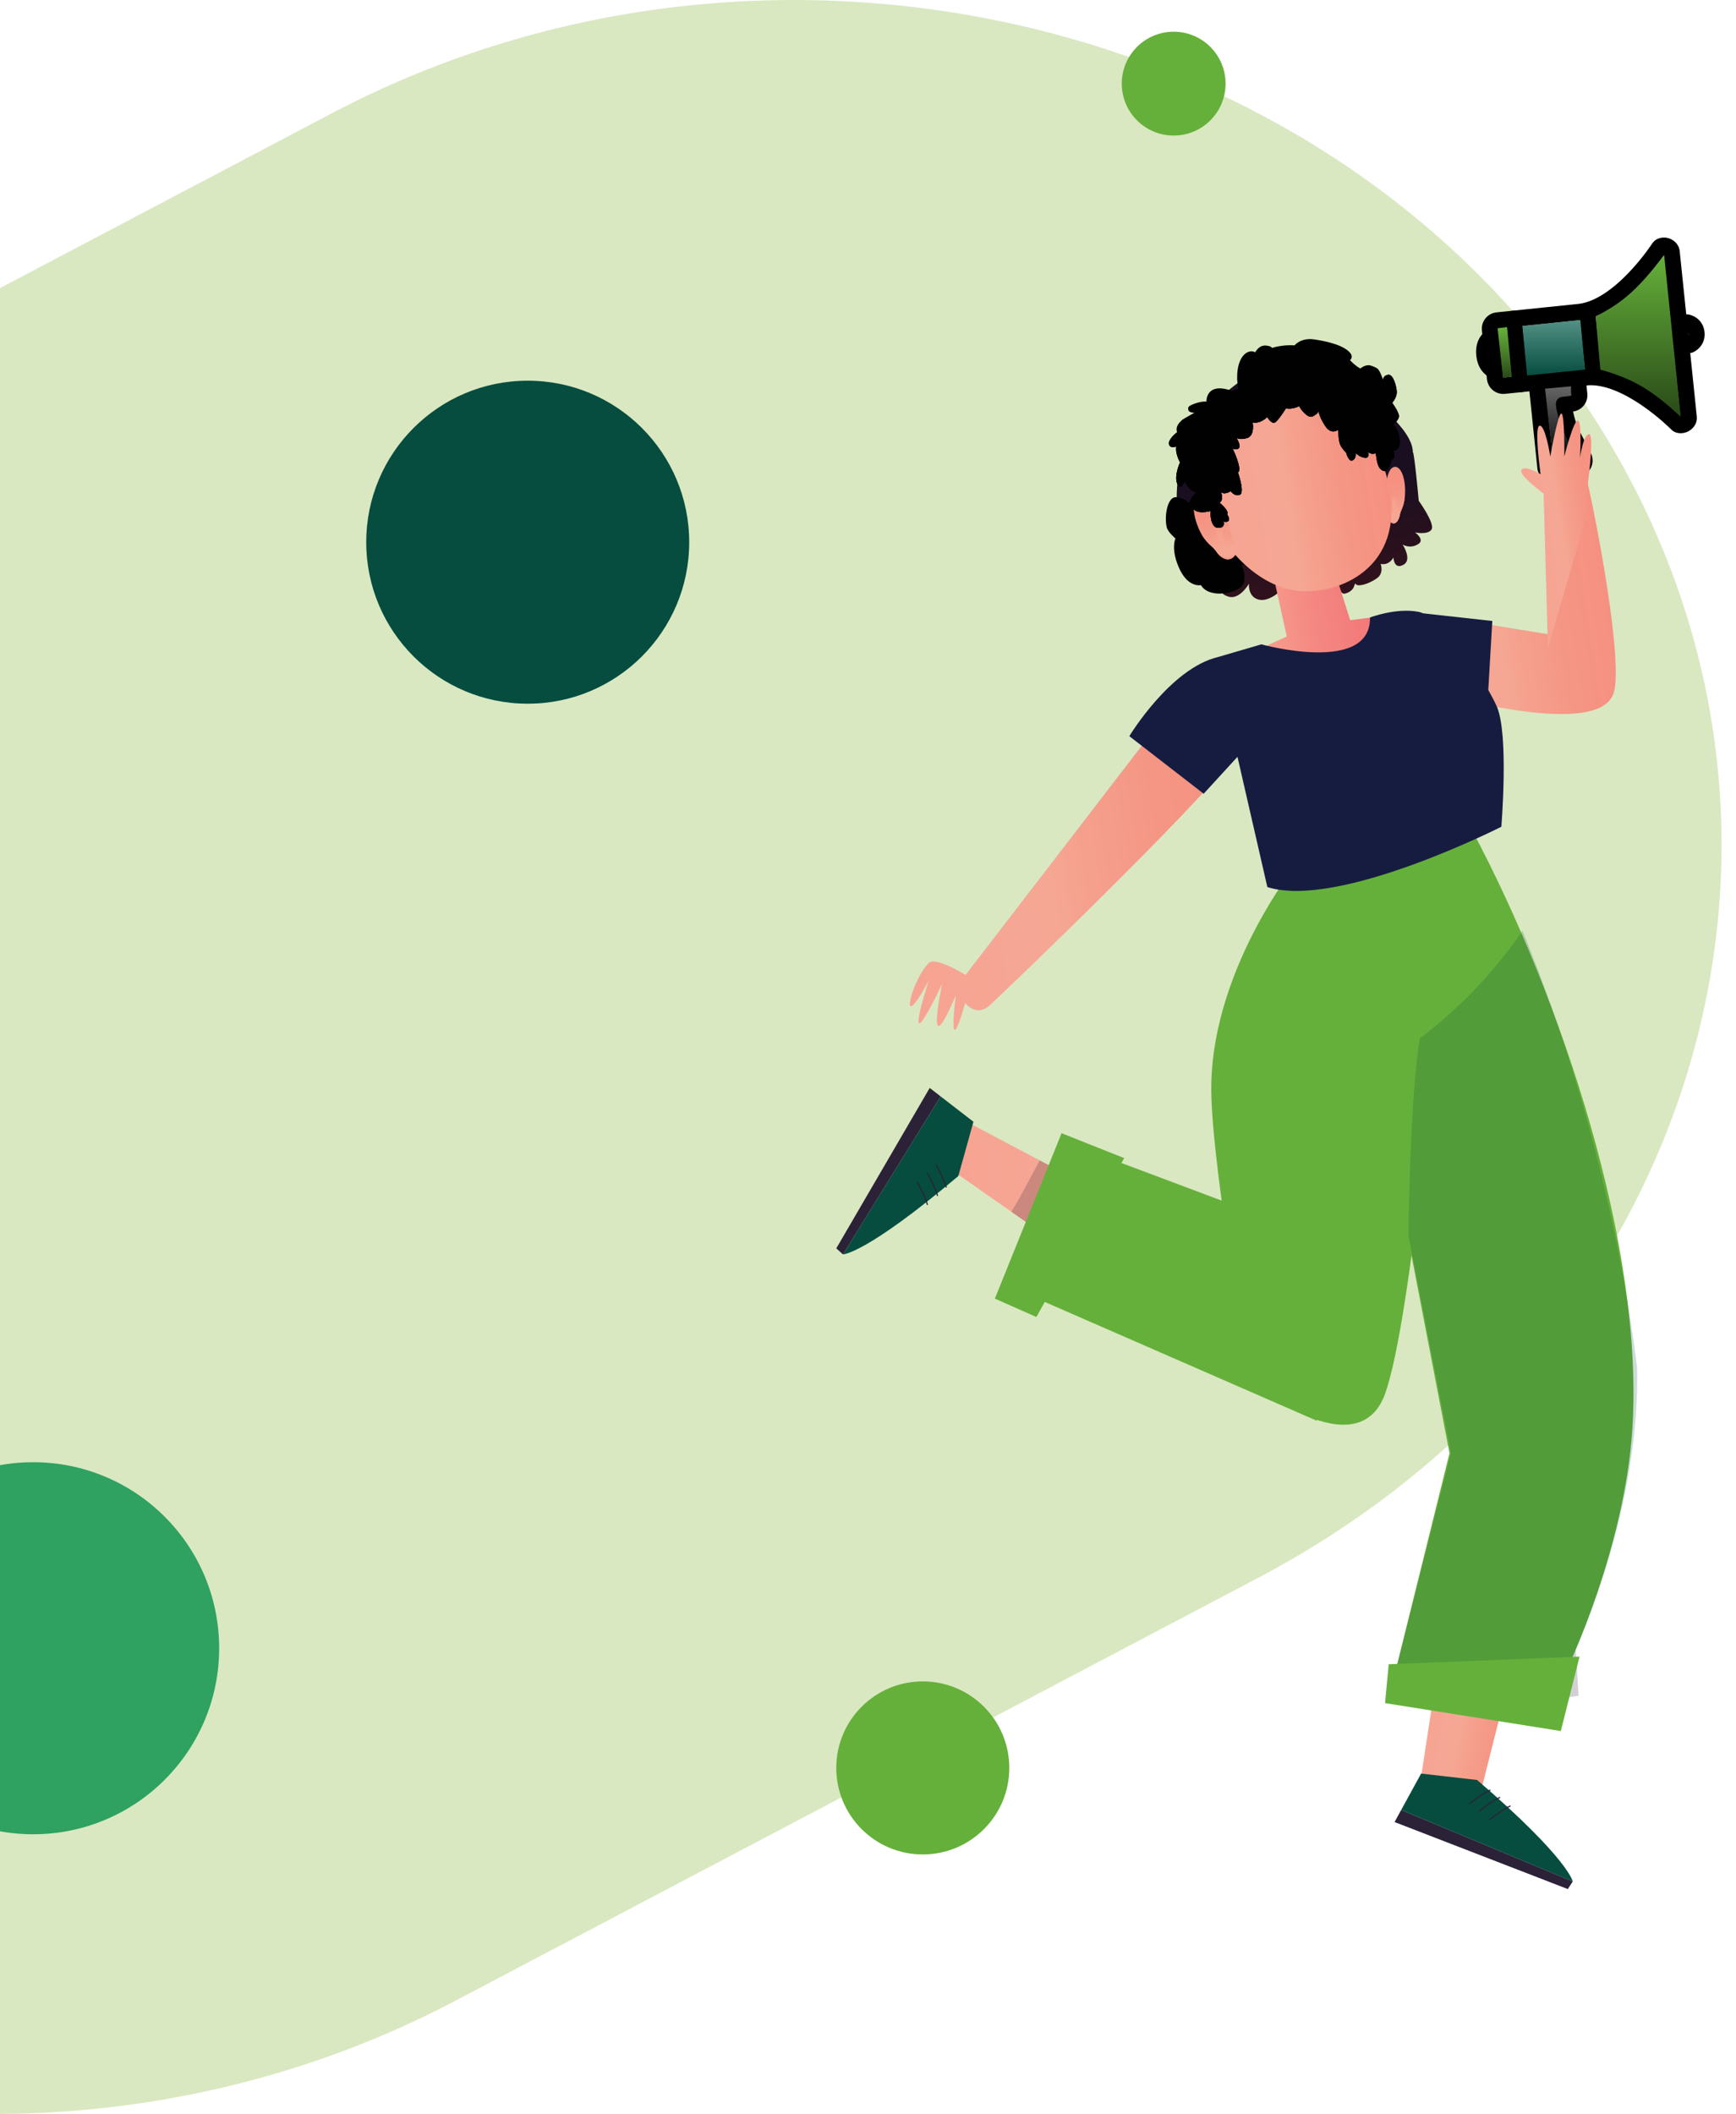 <svg width="602" height="733" viewBox="0 0 602 733" fill="none" xmlns="http://www.w3.org/2000/svg">
<path d="M158.024 693.675C4.342 774.629 -192.17 726.587 -280.899 586.371C-369.627 446.154 -316.971 266.86 -163.29 185.905L114.976 39.325C268.658 -41.629 465.17 6.413 553.899 146.629C642.627 286.846 589.971 466.14 436.29 547.095L158.024 693.675Z" fill="#D9E8C1"/>
<circle cx="11.5" cy="571.5" r="64.5" fill="#2FA161"/>
<path d="M239 188C239 218.928 213.928 244 183 244C152.072 244 127 218.928 127 188C127 157.072 152.072 132 183 132C213.928 132 239 157.072 239 188Z" fill="#064D3F"/>
<path d="M350 613C350 629.569 336.569 643 320 643C303.431 643 290 629.569 290 613C290 596.431 303.431 583 320 583C336.569 583 350 596.431 350 613Z" fill="#65B03A"/>
<path d="M425 29C425 38.941 416.941 47 407 47C397.059 47 389 38.941 389 29C389 19.059 397.059 11 407 11C416.941 11 425 19.059 425 29Z" fill="#65B03A"/>
<g clip-path="url(#clip0_474_7807)">
<path fill-rule="evenodd" clip-rule="evenodd" d="M578.53 82.567C580.307 83.068 582.219 84.599 582.479 87.115L588.4 144.396C588.674 147.048 586.904 148.867 585.319 149.636C583.879 150.335 581.281 150.745 579.461 148.839L579.455 148.833L579.442 148.82C579.414 148.792 579.37 148.748 579.31 148.689C579.191 148.572 579.009 148.395 578.771 148.169C578.295 147.715 577.591 147.062 576.701 146.28C574.915 144.712 572.397 142.642 569.456 140.624C563.404 136.471 556.239 133.011 550.147 133.64L521.878 136.559C520.379 136.713 518.879 136.267 517.709 135.316C516.54 134.366 515.795 132.991 515.64 131.492L513.888 114.541C513.733 113.042 514.18 111.544 515.131 110.374C516.082 109.205 517.458 108.462 518.958 108.307L547.226 105.388C553.323 104.759 559.632 99.923 564.707 94.642C567.174 92.076 569.217 89.545 570.645 87.653C571.357 86.709 571.912 85.929 572.286 85.389C572.472 85.12 572.614 84.911 572.707 84.772C572.753 84.703 572.787 84.651 572.809 84.618C572.818 84.604 572.825 84.593 572.83 84.586C574.248 82.353 576.791 82.077 578.53 82.567ZM581.502 146.862L583.525 144.869C583.525 144.869 583.526 144.87 583.525 144.869C583.523 144.871 583.515 144.878 583.49 144.902C583.39 145.002 583.002 145.384 581.502 146.862ZM582.646 144.013L576.926 88.671C576.515 89.261 575.927 90.086 575.183 91.072C573.66 93.091 571.471 95.806 568.807 98.577C563.621 103.973 556.078 110.185 547.81 111.039L519.542 113.957L521.294 130.908L549.563 127.99C557.834 127.136 566.492 131.699 572.673 135.941C575.849 138.12 578.549 140.34 580.453 142.013C581.38 142.827 582.124 143.516 582.646 144.013ZM577.608 87.661C577.608 87.661 577.609 87.66 577.608 87.661L575.223 86.119C576.913 87.212 577.406 87.531 577.549 87.624C577.596 87.654 577.606 87.659 577.608 87.661Z" fill="black"/>
<path fill-rule="evenodd" clip-rule="evenodd" d="M518.391 119.555C519.71 118.822 520.231 117.173 519.551 115.809C518.852 114.404 517.146 113.833 515.741 114.531L517.007 117.074C515.741 114.531 515.739 114.532 515.737 114.533L515.734 114.535L515.726 114.539L515.711 114.547C515.7 114.552 515.688 114.558 515.676 114.565C515.651 114.578 515.624 114.593 515.593 114.609C515.533 114.643 515.463 114.684 515.383 114.734C515.224 114.833 515.028 114.968 514.811 115.142C514.376 115.491 513.848 116.006 513.357 116.727C512.342 118.22 511.635 120.381 511.937 123.308C512.24 126.236 513.374 128.206 514.674 129.46C515.301 130.066 515.923 130.462 516.421 130.715C516.669 130.841 516.888 130.933 517.064 130.997C517.152 131.03 517.23 131.056 517.296 131.076C517.328 131.087 517.358 131.096 517.385 131.103C517.399 131.107 517.411 131.111 517.423 131.114L517.44 131.118L517.448 131.121L517.452 131.122C517.454 131.122 517.456 131.123 518.175 128.375L517.456 131.123C518.975 131.52 520.527 130.611 520.925 129.094C521.311 127.619 520.463 126.112 519.022 125.664C519.016 125.661 519.007 125.657 518.997 125.652C518.929 125.617 518.788 125.534 518.622 125.374C518.334 125.097 517.763 124.388 517.591 122.725C517.419 121.061 517.833 120.251 518.058 119.92C518.188 119.73 518.309 119.62 518.369 119.572C518.378 119.565 518.385 119.559 518.391 119.555ZM518.902 125.629C518.902 125.629 518.902 125.629 518.902 125.629V125.629Z" fill="black"/>
<path fill-rule="evenodd" clip-rule="evenodd" d="M582.229 111.379C582.481 109.831 583.942 108.78 585.491 109.032L585.034 111.835C585.491 109.032 585.489 109.032 585.491 109.032L585.497 109.033L585.503 109.034L585.516 109.036C585.525 109.037 585.535 109.039 585.545 109.041C585.567 109.045 585.591 109.05 585.618 109.055C585.673 109.066 585.74 109.08 585.817 109.098C585.97 109.135 586.168 109.188 586.398 109.265C586.85 109.417 587.461 109.672 588.098 110.094C589.437 110.982 590.825 112.581 591.089 115.136C591.354 117.691 590.322 119.54 589.193 120.682C588.655 121.226 588.109 121.601 587.698 121.842C587.489 121.964 587.306 122.057 587.163 122.124C587.091 122.157 587.029 122.185 586.978 122.206C586.952 122.217 586.929 122.227 586.909 122.235C586.899 122.239 586.89 122.243 586.881 122.246L586.869 122.251L586.863 122.253C586.862 122.254 586.858 122.255 585.837 119.604L586.858 122.255C585.393 122.818 583.748 122.088 583.185 120.624C582.63 119.181 583.331 117.565 584.753 116.979C584.765 116.973 584.791 116.96 584.826 116.94C584.919 116.885 585.04 116.8 585.149 116.69C585.314 116.524 585.494 116.285 585.436 115.72C585.377 115.154 585.152 114.958 584.957 114.829C584.828 114.743 584.692 114.685 584.589 114.65C584.551 114.638 584.523 114.63 584.51 114.627C582.998 114.344 581.981 112.904 582.229 111.379Z" fill="black"/>
<path fill-rule="evenodd" clip-rule="evenodd" d="M550.053 105.096C551.615 104.935 553.011 106.069 553.172 107.63L555.508 130.231C555.67 131.792 554.535 133.187 552.974 133.348C551.412 133.509 550.016 132.375 549.855 130.815L547.518 108.213C547.357 106.653 548.492 105.258 550.053 105.096Z" fill="black"/>
<path fill-rule="evenodd" clip-rule="evenodd" d="M524.612 107.723C526.173 107.562 527.569 108.696 527.73 110.256L530.067 132.858C530.228 134.418 529.093 135.814 527.532 135.975C525.971 136.136 524.574 135.002 524.413 133.442L522.077 110.84C521.915 109.28 523.05 107.884 524.612 107.723Z" fill="black"/>
<path fill-rule="evenodd" clip-rule="evenodd" d="M532.602 129.741C534.163 129.58 535.559 130.714 535.72 132.274L538.641 160.526L546.591 159.705C546.196 158.784 545.63 157.733 544.984 156.535C542.96 152.779 540.16 147.583 539.423 140.458C539.262 138.898 540.397 137.502 541.958 137.341L544.785 137.049L544.493 134.224L541.666 134.516C540.105 134.677 538.709 133.543 538.547 131.982C538.386 130.422 539.521 129.027 541.082 128.865L543.909 128.573C545.408 128.419 546.908 128.865 548.078 129.816C549.248 130.766 549.992 132.141 550.147 133.64L550.439 136.465C550.594 137.964 550.147 139.463 549.196 140.632C548.272 141.767 546.947 142.502 545.497 142.685C546.357 147.018 548.002 150.072 549.605 153.048C550.384 154.495 551.154 155.923 551.818 157.472L551.821 157.477C552.17 158.296 552.322 159.185 552.264 160.073C552.207 160.961 551.941 161.823 551.489 162.589C551.037 163.356 550.411 164.006 549.661 164.486C548.912 164.967 548.061 165.264 547.175 165.356C547.175 165.356 547.176 165.356 547.175 165.356L537.811 166.322C536.687 166.439 535.562 166.103 534.685 165.391C533.807 164.678 533.249 163.646 533.133 162.522L530.067 132.858C529.905 131.298 531.04 129.902 532.602 129.741Z" fill="black"/>
<path d="M553.326 109.725L554.965 128.148C566.934 131.57 573.195 135.535 582.821 144.524L577.086 88.436C568.428 99.707 563.284 104.646 553.326 109.725Z" fill="url(#paint0_linear_474_7807)"/>
<path d="M521.225 131.013L519.326 113.819L522.603 113.409L524.242 130.604L521.225 131.013Z" fill="url(#paint1_linear_474_7807)"/>
<path d="M529.568 130.195L527.93 113L548.002 110.953L549.641 128.148L529.568 130.195Z" fill="url(#paint2_linear_474_7807)"/>
<path d="M538.653 160.565L535.785 134.772L544.797 133.954L544.797 137.229L541.52 137.638C540.106 137.954 539.472 138.866 539.472 140.095C539.472 141.323 540.701 145.826 541.111 147.054C541.52 148.283 546.846 159.746 546.846 159.746L538.653 160.565Z" fill="url(#paint3_linear_474_7807)"/>
</g>
<path d="M491.979 173.634C491.979 173.634 490.472 156.918 489.941 156.802C489.874 148.274 473.878 136.995 470.326 134.539C451.071 121.236 438.944 122.053 419.139 141.616C403.51 157.052 408.783 184.352 409.338 186.235C405.231 188.436 409.063 194.197 413.458 193.332C413.458 193.332 412.176 197.002 416.192 198.532C420.207 200.062 421.495 198.721 421.495 198.721C421.495 198.721 418.749 202.744 424.498 204C424.498 204 421.959 205.475 425.883 206.835C429.808 208.194 433.109 202.391 433.109 202.391C433.109 202.391 432.633 206.859 436.399 207.883C440.164 208.908 444.516 204.457 444.516 204.457C444.516 204.457 448.44 209.408 451.986 208.859C455.532 208.304 457.753 204.366 457.753 204.366C457.753 204.366 457.332 207.188 460.848 206.695C464.033 206.25 463.734 201.44 463.649 200.537C463.753 201.452 464.4 206.353 466.426 205.823C470.393 204.787 469.453 201.568 470.167 202.543C470.881 203.512 474.421 202.616 477.387 200.574C480.09 198.715 478.748 195.514 478.748 195.514C478.748 195.514 481.415 196.355 483.203 193.319C483.203 193.319 483.386 197.788 486.792 195.752C489.776 193.966 486.389 188.79 486.389 188.79C486.389 188.79 488.873 190.497 491.839 188.631C494.219 187.138 490.704 184.602 490.704 184.602C490.704 184.602 495.11 185.589 496.416 183.59C497.722 181.59 491.979 173.628 491.979 173.628V173.634Z" fill="url(#paint4_linear_474_7807)"/>
<path d="M487.251 170.312C487.251 170.952 487.226 171.531 487.184 172.049V172.074C486.884 175.792 485.713 176.841 485.444 178.536C485.212 180.005 483.87 183.09 481.648 180.444L481.642 180.438C481.642 180.438 480.623 168.44 480.958 166.178C480.958 166.178 481.422 162.789 483.101 162.027C485.255 161.045 487.269 164.654 487.257 170.306L487.251 170.312Z" fill="url(#paint5_linear_474_7807)"/>
<path style="mix-blend-mode:multiply" opacity="0.6" d="M481.092 172.988C481.092 172.988 483.576 165.819 485.193 165.118C486.81 164.423 486.847 170.171 486.798 172.092C486.755 174.018 486.42 175.201 486.42 175.201C486.42 175.201 486.499 172.927 486.304 171.122C486.023 168.538 485.047 166.428 484.369 166.751C483.692 167.074 483.252 170.452 483.246 170.824C483.246 171.202 483.875 171.775 484.156 173.774C484.436 175.774 484.04 178.054 483.637 178.09C483.234 178.127 483.155 176.487 482.862 174.622C482.569 172.756 481.501 173.299 481.196 174.585L481.092 172.982V172.988Z" fill="url(#paint6_linear_474_7807)"/>
<path style="mix-blend-mode:multiply" opacity="0.6" d="M481.196 174.585C481.196 174.585 481.824 172.671 482.489 173.391C483.161 174.11 483.118 176.408 483.576 176.609C484.033 176.811 484.308 174.921 483.942 173.287C483.576 171.653 482.837 170.251 482.16 170.641L481.092 172.988L481.196 174.591V174.585Z" fill="url(#paint7_linear_474_7807)"/>
<path style="mix-blend-mode:multiply" d="M487.177 172.073C486.878 175.792 485.712 176.841 485.438 178.536C485.206 180.005 483.863 183.09 481.642 180.444C481.764 180.541 482.954 181.45 483.912 180.803C484.925 180.115 485.065 178.743 485.364 177.646C485.663 176.554 486.738 175.664 487.177 172.067V172.073Z" fill="url(#paint8_linear_474_7807)"/>
<path d="M425.946 205.481C422.424 206.256 418.177 205.823 416.443 202.878C416.413 202.884 411.793 203.963 408.668 196.483C405.958 189.991 407.624 186.717 407.624 186.717C407.624 186.717 404.994 184.534 404.591 182.834C403.682 178.999 404.835 172.513 407.569 172.403C410.31 172.293 412.293 174.335 412.293 174.335C412.293 174.335 414.106 169.915 416.303 170.312C418.5 170.708 424.042 178.231 424.042 178.231C424.042 178.231 427.166 175.573 428.454 177.188C429.742 178.804 431.371 182.895 431.371 182.895C431.371 182.895 434.996 184.791 434.429 189.143C434.429 189.143 435.894 192.106 433.037 194.557C432.421 195.087 431.597 195.593 430.523 196.038C430.523 196.038 432.214 198.934 431.28 202.196C430.877 203.604 428.625 204.89 425.952 205.481H425.946Z" fill="#010101"/>
<path d="M431.31 439.8L329.944 386.146L331.122 406.447L417.456 466.88C422.106 457.863 426.738 448.847 431.31 439.8Z" fill="url(#paint9_linear_474_7807)"/>
<path opacity="0.2" d="M431.31 439.8L360.557 402.35C357.347 408.221 354.253 414.372 350.713 420.164L417.456 466.886C422.106 457.869 426.738 448.853 431.31 439.806V439.8Z" fill="#201829"/>
<path d="M332.319 407.782L337.567 388.95L326.185 380.159L292.319 434.941C292.319 434.941 300.113 434.953 332.319 407.776V407.782Z" fill="#064D3F"/>
<path d="M292.319 434.941L326.185 380.159L322.395 377.227L290 432.85L292.319 434.941Z" fill="#2B2238"/>
<path d="M328.315 411.561C327.582 408.775 326.038 406.319 324.806 403.74C324.696 403.508 324.348 403.709 324.458 403.941C325.678 406.489 327.204 408.916 327.93 411.665C327.997 411.915 328.388 411.811 328.321 411.555L328.315 411.561Z" fill="#2B2238"/>
<path d="M325.282 414.482C324.549 411.696 323.005 409.239 321.772 406.66C321.663 406.429 321.315 406.63 321.424 406.861C322.645 409.41 324.171 411.836 324.897 414.585C324.964 414.835 325.355 414.732 325.288 414.476L325.282 414.482Z" fill="#2B2238"/>
<path d="M321.773 417.585C321.04 414.799 319.496 412.342 318.264 409.763C318.154 409.532 317.806 409.733 317.916 409.964C319.136 412.513 320.662 414.939 321.388 417.689C321.455 417.938 321.846 417.835 321.779 417.579L321.773 417.585Z" fill="#2B2238"/>
<path d="M489.771 212.23L536.789 219.899L535.428 168.818C540.725 167.117 545.406 169.641 550.545 167.477C553.261 178.847 563.062 229.361 559.571 240.316C554.091 257.508 492.841 238.835 492.841 238.835L489.765 212.236L489.771 212.23Z" fill="url(#paint10_linear_474_7807)"/>
<path d="M550.721 166.934C550.721 166.934 552.961 150.249 550.965 150.566C548.969 150.877 547.895 158.704 547.895 158.704C547.895 158.704 548.689 145.823 547.151 145.804C545.613 145.792 542.464 158.278 542.464 158.278C542.464 158.278 542.653 143.189 541.408 143.384C540.163 143.579 537.606 158.271 537.606 158.271C537.606 158.271 535.891 147.31 533.895 147.621C531.899 147.932 534.225 164.41 534.225 164.41C534.225 164.41 528.86 161.167 527.603 162.892C526.339 164.624 535.28 171.135 535.28 171.135L536.782 224.746L549.757 180.352L550.721 166.928V166.934Z" fill="url(#paint11_linear_474_7807)"/>
<path d="M528.171 385.28L492.377 618.824L514.024 619.123L556.984 449.426L528.171 385.28Z" fill="url(#paint12_linear_474_7807)"/>
<path opacity="0.2" d="M527.323 591.396L490.326 393.144L534.537 375.178L547.402 588.007C540.664 588.836 533.914 590.25 527.317 591.39L527.323 591.396Z" fill="#201829"/>
<path d="M508.994 264.049L513.7 323.957L438.742 325.719L454.299 285.124L508.994 264.049Z" fill="#F78E1E"/>
<path d="M460.837 191.734L468.209 215.04L486.811 212.651L469.045 243.059L431.762 227.312L446.208 220.692L439.152 188.601L460.837 191.734Z" fill="url(#paint13_linear_474_7807)"/>
<path d="M443.546 135.392C443.546 135.392 470.735 132.136 480.219 162.99C489.709 193.837 467.836 205.256 452.468 205.03C437.101 204.805 424.657 190.167 421.178 181.084C417.693 172 419.073 139.55 443.546 135.398V135.392Z" fill="url(#paint14_linear_474_7807)"/>
<path d="M510.52 287.952C510.52 287.952 489.611 300.608 449.313 299.998C449.313 299.998 418.987 337.82 420.061 379.702C420.812 409.098 433.817 479.364 433.817 479.364C433.817 479.364 471.101 509.742 480.426 482.961C489.752 456.18 498.686 350.043 498.686 350.043L477.924 375.227L502.653 503.896L483.789 579.972L543.806 577.832C543.806 577.832 563.226 537.109 566.015 496.111C570.342 432.484 541.438 346.129 510.52 287.952Z" fill="#65B03A"/>
<path d="M455.801 480.298C461.355 465.892 467.604 450.017 470.723 434.026C420.812 415.183 371.695 396.814 371.695 396.814L353.605 447.633L456.576 492.594C459.023 487.29 453.695 485.754 455.801 480.298Z" fill="#65B03A"/>
<path d="M359.403 456.65L389.833 401.557L368.125 392.919L344.994 450.273L359.403 456.65Z" fill="#65B03A"/>
<path d="M408.021 242.858L334.821 338.052C334.821 338.052 324.476 331.565 322.102 333.894C315.944 339.924 311.062 360.48 322.035 340.07C322.035 340.07 311.581 372.496 326.686 341.246C326.686 341.246 320.387 371.009 331.446 345.136C331.446 345.136 328.212 370.265 334.73 347.751C334.73 347.751 338.446 352.86 343.194 348.593C347.949 344.325 427.514 268.005 430.431 258.355C433.348 248.704 408.015 242.858 408.015 242.858H408.021Z" fill="url(#paint15_linear_474_7807)"/>
<path opacity="0.2" d="M492.364 360.072C508.158 348.099 519.693 334.778 527.963 322.762C547.743 370.838 561.475 424.784 567.687 474.073C569.012 526.599 543.806 577.832 543.806 577.832L483.789 579.972L503.16 503.799L488.824 430.49L488.44 428.021C489.166 375.697 492.364 360.084 492.364 360.084V360.072Z" fill="#064D3F"/>
<path d="M547.743 574.4L481.568 577.046L480.299 590.525L541.25 600.212L547.743 574.4Z" fill="#65B03A"/>
<path opacity="0.2" d="M451.219 293.165L454.301 285.118L508.996 264.049L510.9 288.263C494.703 292.165 471.426 296.109 451.219 293.165Z" fill="#201829"/>
<path d="M512.248 617.184L492.804 614.965L485.896 627.573L545.376 652.391C545.376 652.391 544.167 644.703 512.242 617.191L512.248 617.184Z" fill="#064D3F"/>
<path d="M545.381 652.385L485.9 627.566L483.6 631.767L543.672 655L545.381 652.385Z" fill="#2B2238"/>
<path d="M516.593 620.549C513.969 621.702 511.796 623.604 509.452 625.213C509.239 625.359 509.44 625.707 509.654 625.561C511.997 623.951 514.17 622.049 516.794 620.897C517.032 620.793 516.825 620.446 516.593 620.549Z" fill="#2B2238"/>
<path d="M519.962 623.085C517.338 624.238 515.165 626.14 512.822 627.749C512.608 627.896 512.809 628.243 513.023 628.097C515.366 626.487 517.539 624.585 520.163 623.433C520.402 623.329 520.194 622.982 519.962 623.085Z" fill="#2B2238"/>
<path d="M523.581 626.054C520.957 627.206 518.784 629.109 516.441 630.718C516.227 630.864 516.428 631.212 516.642 631.065C518.986 629.456 521.158 627.554 523.783 626.402C524.021 626.298 523.813 625.951 523.581 626.054Z" fill="#2B2238"/>
<path d="M492.914 212.602L517.491 215.314L515.434 250.637L492.914 212.602Z" fill="#161C40"/>
<path d="M475.092 214.102C475.092 214.102 484.155 210.627 491.943 212.151C499.73 213.675 514.786 235.317 519.04 244.937C523.294 254.557 520.629 286.661 520.629 286.661C520.629 286.661 464.048 315.386 439.483 307.571L429.124 262.415L417.4 275.217L391.621 255.252C391.621 255.252 405.792 231.781 422.325 227.83L437.418 223.417C437.418 223.417 475.44 233.927 475.08 214.102H475.092Z" fill="#161C40"/>
<path d="M415.204 182.084C415.497 182.858 415.796 183.553 416.095 184.163L416.114 184.193C418.262 188.57 420.599 189.314 421.796 191.259C422.833 192.935 426.361 196.075 428.71 191.868C428.716 191.862 428.723 191.856 428.723 191.856C428.723 191.856 424.939 176.829 423.382 174.238C423.382 174.238 421.112 170.336 418.097 170.159C414.222 169.934 412.635 175.225 415.204 182.084Z" fill="url(#paint16_linear_474_7807)"/>
<path style="mix-blend-mode:multiply" opacity="0.6" d="M426.226 182.559C426.226 182.559 419.031 174.969 416.138 174.853C413.245 174.738 415.778 181.73 416.718 184.047C417.658 186.363 418.726 187.65 418.726 187.65C418.726 187.65 417.572 184.925 417.078 182.651C416.364 179.383 416.968 176.384 418.189 176.469C419.409 176.554 421.643 180.456 421.814 180.913C421.991 181.37 421.24 182.352 421.692 184.906C422.143 187.461 423.803 190.052 424.469 189.911C425.128 189.771 424.517 187.747 424.145 185.351C423.773 182.955 425.714 183.132 426.788 184.553L426.226 182.559Z" fill="url(#paint17_linear_474_7807)"/>
<path style="mix-blend-mode:multiply" opacity="0.6" d="M426.788 184.553C426.788 184.553 424.926 182.511 424.182 183.687C423.437 184.864 424.542 187.631 423.901 188.083C423.26 188.534 421.973 186.357 421.82 184.211C421.667 182.059 422.211 180.029 423.468 180.194L426.232 182.559L426.794 184.553H426.788Z" fill="url(#paint18_linear_474_7807)"/>
<path style="mix-blend-mode:multiply" d="M416.113 184.193C418.262 188.57 420.599 189.314 421.795 191.259C422.833 192.935 426.36 196.075 428.71 191.868C428.557 192.039 427.074 193.685 425.256 193.325C423.333 192.947 422.491 191.344 421.514 190.149C420.544 188.954 418.432 188.363 416.113 184.193Z" fill="url(#paint19_linear_474_7807)"/>
<path d="M408.278 167.782C409.553 170.495 410.859 166.739 410.859 166.739C412.403 170.964 415.626 170.787 415.626 170.787C415.626 170.787 412.867 172.769 413.587 175.737C414.301 178.706 419.745 177.213 419.745 177.213C419.745 177.213 419.556 182.87 422.315 183.01C425.079 183.151 424.292 180.858 424.292 180.858C427.734 181.444 425.525 178.328 425.525 178.328C426.404 177.036 422.846 174.274 422.846 174.274C424.457 173.689 423.419 170.476 423.419 170.476C424.298 171.86 426.812 170.306 426.812 170.306C426.812 170.306 428.058 172.244 429.913 171.568C431.774 170.885 429.296 163.837 429.296 163.837C430.975 162.801 427.441 155.528 427.441 155.528C427.441 155.528 428.997 156.187 429.687 155.315C430.364 154.461 428.79 151.797 428.729 151.694C428.778 151.754 429.602 152.687 432.397 151.907C435.229 151.114 434.399 146.524 434.356 146.475C437.108 147.036 439.434 144.61 439.434 144.61C439.434 144.61 440.813 146.914 441.936 146.573C443.059 146.231 445.933 141.586 445.933 141.586C448.381 142.043 450.584 140.775 450.584 140.775C450.352 140.976 453.336 145.298 455.192 144.384C456.974 143.506 457.212 142.64 457.23 142.58C457.242 142.665 457.486 144.536 459.555 147.713C461.673 150.968 464.072 149.005 464.072 149.005C464.072 149.005 464.084 152.937 464.84 154.388C465.597 155.839 466.793 156.942 466.793 156.942C466.793 156.942 467.739 160.375 469.045 159.631C470.352 158.893 470.083 157.631 470.101 157.241C470.12 156.851 470.962 158.29 473.086 158.71C475.21 159.131 474.355 156.601 474.355 156.601C475.417 157.869 477.101 157.144 477.101 157.144C477.101 157.144 477.394 161.326 478.646 162.557C481.496 165.368 482.466 159.57 482.466 159.57C484.456 158.662 483.089 156.089 483.089 156.089C483.089 156.089 483.711 156.65 484.828 155.388C485.939 154.12 485.334 149.572 483.79 147.914C482.356 146.378 482.216 147.95 482.204 148.188C482.204 148.206 482.204 148.219 482.204 148.219C482.204 148.219 485.426 145.664 485.115 144.03C484.804 142.403 482.802 139.684 482.802 139.684C482.802 139.684 484.443 137.776 484.376 135.892C484.309 134.014 483.162 129.716 481.41 129.93C479.714 130.143 479.598 131.521 479.604 131.661C479.604 131.661 478.646 128.753 477.773 127.906C477.205 127.357 475.258 126.595 474.544 126.625C472.817 126.705 471.755 127.778 471.755 127.778C469.991 126.894 468.167 124.906 468.167 124.906C468.167 124.906 469.375 123.87 468.301 122.486C465.963 119.462 459.14 118.188 455.741 117.688C451.121 117.005 448.918 119.706 448.96 119.737C444.389 119.462 441.069 120.657 441.069 120.657C441.069 120.657 441.057 120.054 439.208 119.834C437.438 119.627 436.345 120.474 435.253 122.126L435.235 122.157C435.235 122.157 433.837 121.163 431.945 122.535C429.693 124.163 428.283 128.796 429.418 134.74C428.686 134.959 428.289 135.124 427.411 135.605C418.018 132.155 418.36 139.251 418.36 139.251C418.36 139.251 416.858 139.019 414.301 139.946C411.817 140.842 411.891 141.324 412.104 142.214C412.324 143.128 414.198 143.11 414.198 143.11C408.894 146.036 409.742 145.811 409.742 145.811C407.844 147.426 407.924 148.889 408.082 149.523C408.137 149.737 408.198 149.859 408.198 149.859C408.198 149.859 405.019 152.236 405.366 153.986C405.714 155.735 407.887 154.815 407.887 154.815C407.643 156.296 408.137 157.948 408.589 159.058C408.906 159.832 409.199 160.344 409.199 160.344C409.199 160.344 407.002 165.075 408.278 167.788V167.782Z" fill="#010101"/>
<g style="mix-blend-mode:multiply">
<path d="M408.277 167.782C409.552 170.494 410.858 166.739 410.858 166.739C412.402 170.964 415.625 170.787 415.625 170.787C415.625 170.787 412.866 172.768 413.586 175.737C414.301 178.706 419.744 177.213 419.744 177.213C419.744 177.213 419.555 182.87 422.314 183.01C425.079 183.15 424.291 180.858 424.291 180.858C427.733 181.443 425.524 178.328 425.524 178.328C426.403 177.036 422.845 174.274 422.845 174.274C424.456 173.689 423.418 170.476 423.418 170.476C424.297 171.86 426.812 170.305 426.812 170.305C426.812 170.305 428.057 172.244 429.912 171.567C431.774 170.885 429.296 163.837 429.296 163.837C430.974 162.801 427.44 155.528 427.44 155.528C427.44 155.528 428.997 156.186 429.686 155.315C430.376 154.443 428.728 151.687 428.728 151.687C428.728 151.687 429.515 152.711 432.396 151.907C435.228 151.114 434.398 146.524 434.355 146.475C437.108 147.036 439.433 144.609 439.433 144.609C439.433 144.609 440.812 146.914 441.935 146.573C443.058 146.231 445.933 141.586 445.933 141.586C448.38 142.043 450.583 140.775 450.583 140.775C450.351 140.976 453.336 145.298 455.191 144.384C456.973 143.506 457.211 142.64 457.229 142.579C457.241 142.665 457.486 144.536 459.555 147.713C461.672 150.968 464.071 149.005 464.071 149.005C464.071 149.005 464.083 152.937 464.84 154.388C465.597 155.839 466.793 156.942 466.793 156.942C466.793 156.942 467.739 160.375 469.045 159.631C470.351 158.893 470.082 157.631 470.101 157.241C470.119 156.851 470.961 158.29 473.085 158.71C475.209 159.131 474.354 156.601 474.354 156.601C475.416 157.869 477.101 157.144 477.101 157.144C477.101 157.144 477.394 161.326 478.645 162.557C481.495 165.367 482.465 159.57 482.465 159.57C484.455 158.662 483.088 156.089 483.088 156.089C483.088 156.089 483.71 156.65 484.827 155.388C485.938 154.12 485.334 149.572 483.79 147.914C482.246 146.255 482.203 148.219 482.203 148.219C482.203 148.219 485.425 145.664 485.114 144.03C484.803 142.403 482.801 139.684 482.801 139.684C482.801 139.684 484.443 137.776 484.376 135.892C484.308 134.014 483.161 129.716 481.409 129.93C479.713 130.143 479.597 131.521 479.603 131.661C479.249 133.941 467.311 134.24 467.311 134.24C467.311 134.24 469.637 136.349 465.627 136.855C460.598 137.489 456.167 133.362 456.167 133.362C456.167 133.362 451.437 136.02 447.757 135.904C436.961 135.556 430.406 133.453 429.027 131.185L429.418 134.74L427.41 135.605C427.41 135.605 430.297 136.483 430.712 140.056C430.895 141.616 425.249 143.567 424.419 142.043C424.419 142.043 424.987 145.445 421.295 145.579C421.295 145.579 424.224 146.353 423.449 149.682C422.68 153.01 409.388 154.108 408.191 149.865C408.191 149.865 405.012 152.242 405.36 153.992C405.707 155.741 407.88 154.821 407.88 154.821C407.465 157.333 409.192 160.35 409.192 160.35C409.192 160.35 406.995 165.081 408.271 167.794L408.277 167.782Z" fill="#010101"/>
</g>
<g style="mix-blend-mode:multiply">
<path d="M408.276 167.782C409.552 170.495 410.858 166.739 410.858 166.739C412.402 170.964 415.624 170.787 415.624 170.787C415.624 170.787 412.866 172.769 413.586 175.737C414.3 178.706 419.744 177.213 419.744 177.213C419.744 177.213 419.555 182.87 422.313 183.01C425.078 183.151 424.291 180.858 424.291 180.858C427.733 181.444 425.524 178.328 425.524 178.328C426.402 177.036 422.844 174.274 422.844 174.274C424.455 173.689 423.418 170.476 423.418 170.476C424.297 171.86 426.811 170.306 426.811 170.306C426.811 170.306 428.056 172.244 429.912 171.568C431.773 170.885 429.295 163.837 429.295 163.837C430.974 162.801 427.44 155.528 427.44 155.528C427.44 155.528 428.996 156.187 429.686 155.315C430.363 154.461 428.789 151.797 428.728 151.694C428.776 151.755 429.6 152.687 432.396 151.907C435.227 151.114 434.397 146.524 434.355 146.475C437.107 147.036 439.432 144.61 439.432 144.61C439.432 144.61 440.812 146.914 441.935 146.573C443.058 146.231 445.932 141.586 445.932 141.586C448.379 142.043 450.583 140.775 450.583 140.775C450.351 140.976 453.335 145.299 455.19 144.384C456.972 143.506 457.21 142.641 457.229 142.58C457.241 142.665 457.485 144.536 459.554 147.713C461.672 150.968 464.07 149.005 464.07 149.005C464.07 149.005 464.082 152.937 464.839 154.388C465.596 155.839 466.792 156.943 466.792 156.943C466.792 156.943 467.738 160.375 469.044 159.631C470.35 158.893 470.082 157.631 470.1 157.241C470.118 156.851 470.961 158.29 473.084 158.71C475.208 159.131 474.354 156.601 474.354 156.601C475.416 157.869 477.1 157.144 477.1 157.144C477.1 157.144 477.393 161.326 478.644 162.557C481.494 165.368 482.465 159.57 482.465 159.57C484.454 158.662 483.087 156.089 483.087 156.089C483.087 156.089 483.71 156.65 484.827 155.388C485.937 154.12 485.333 149.572 483.789 147.914C482.355 146.378 482.215 147.95 482.202 148.188C482.202 148.206 482.202 148.219 482.202 148.219C482.733 151.242 479.853 148.926 479.853 148.926C479.853 148.926 479.877 150.791 477.875 150.237C477.991 150.273 479.462 150.785 477.912 151.505C476.301 152.254 474.531 149.542 474.531 149.542C474.531 149.542 473.939 151.181 471.943 151.322C471.943 151.322 474.079 152.206 471.723 152.913C469.368 153.62 469.972 148.865 469.972 148.865C469.972 148.865 468.66 150.255 467.085 148.81C465.504 147.365 465.651 144.067 465.651 144.067C465.651 144.067 465.071 146.365 462.453 146.03C459.835 145.695 457.876 141.11 457.876 141.11C457.876 141.11 456.948 142.214 455.764 142.592C454.586 142.964 453.445 139.196 453.445 139.196C453.445 139.196 453.396 140.604 450.576 139.598C450.576 139.598 450.93 140.549 448.996 140.671C447.061 140.793 444.541 138.526 444.541 138.526C444.541 138.526 444.852 142.25 443.369 142.964C441.886 143.677 441.361 138.422 441.361 138.422C441.361 138.422 439.737 141.08 437.955 140.354C436.173 139.629 435.612 138.007 435.612 138.007C435.612 138.007 436.533 140.61 434.464 140.958C432.481 141.287 431.486 139.934 431.401 139.818C431.523 140.025 433.799 144.03 430.87 145.341C431.224 145.189 433.97 144.061 433.445 145.896C432.884 147.859 429.686 146.5 429.686 146.5C429.686 146.5 430.931 147.914 429.576 149.054C428.331 150.102 427.568 149.279 427.446 149.133C427.623 149.383 429.283 151.834 426.512 153.297C426.653 153.236 428.477 152.498 428.056 153.699C427.617 154.949 425.285 155.321 425.285 155.321C425.285 155.321 427.269 156.711 426.39 157.839C426.042 158.284 425.469 158.357 424.895 158.278C426.604 158.991 428.807 160.363 427.763 162.472C426.561 164.892 424.266 163.557 423.143 162.691C423.882 163.417 424.858 164.728 423.802 165.855C422.246 167.52 419.561 163.819 419.561 163.819C419.561 163.819 419.774 165.88 417.339 165.685C417.339 165.685 420.067 167.514 418.475 168.526C416.876 169.538 412.14 168.916 413.244 166.52C413.244 166.52 411.297 165.252 412.378 163.661C412.378 163.661 409.314 163.746 409.216 160.344C409.216 160.344 407.019 165.075 408.295 167.788L408.276 167.782Z" fill="#010101"/>
</g>
<g style="mix-blend-mode:soft-light" opacity="0.5">
<path d="M448.038 130.484C448.038 130.484 446.347 131.557 448.16 131.893C449.972 132.228 452.804 130.692 452.804 130.692C458.242 130.948 459.804 129.674 458.779 127.607C458.779 127.607 461.928 123.065 456.674 123.315C455.343 123.376 456.088 124.467 456.112 124.486C453.353 124.321 453.86 125.613 453.86 125.613C453.86 125.613 450.186 123.882 449.063 123.858C437.608 123.589 442.057 126.839 442.057 126.839C431.193 131.85 448.05 130.49 448.05 130.49L448.038 130.484Z" fill="#010101"/>
</g>
<defs>
<linearGradient id="paint0_linear_474_7807" x1="568.073" y1="88.436" x2="568.073" y2="144.115" gradientUnits="userSpaceOnUse">
<stop stop-color="#65B03A"/>
<stop offset="1" stop-color="#2A4A18"/>
</linearGradient>
<linearGradient id="paint1_linear_474_7807" x1="521.784" y1="113.819" x2="521.784" y2="131.013" gradientUnits="userSpaceOnUse">
<stop stop-color="#65B03A"/>
<stop offset="1" stop-color="#2A4A18"/>
</linearGradient>
<linearGradient id="paint2_linear_474_7807" x1="538.785" y1="110.953" x2="538.785" y2="130.195" gradientUnits="userSpaceOnUse">
<stop stop-color="#539185"/>
<stop offset="1" stop-color="#064D3F"/>
</linearGradient>
<linearGradient id="paint3_linear_474_7807" x1="541.52" y1="133.954" x2="541.52" y2="160.565" gradientUnits="userSpaceOnUse">
<stop stop-color="#666666"/>
<stop offset="1"/>
</linearGradient>
<linearGradient id="paint4_linear_474_7807" x1="455.379" y1="206.886" x2="449.568" y2="169.691" gradientUnits="userSpaceOnUse">
<stop stop-color="#31111B"/>
<stop offset="1" stop-color="#1A0F21"/>
</linearGradient>
<linearGradient id="paint5_linear_474_7807" x1="489.191" y1="186.397" x2="486.001" y2="165.983" gradientUnits="userSpaceOnUse">
<stop stop-color="#F7A393"/>
<stop offset="0.43" stop-color="#F5A794"/>
<stop offset="0.51" stop-color="#F5A18E"/>
<stop offset="0.76" stop-color="#F59584"/>
<stop offset="1" stop-color="#F69181"/>
</linearGradient>
<linearGradient id="paint6_linear_474_7807" x1="488.363" y1="181.083" x2="486.167" y2="167.031" gradientUnits="userSpaceOnUse">
<stop stop-color="#F7A393"/>
<stop offset="0.43" stop-color="#F5A794"/>
<stop offset="0.51" stop-color="#F5A18E"/>
<stop offset="0.76" stop-color="#F59584"/>
<stop offset="1" stop-color="#F69181"/>
</linearGradient>
<linearGradient id="paint7_linear_474_7807" x1="485.823" y1="176.192" x2="484.869" y2="170.091" gradientUnits="userSpaceOnUse">
<stop stop-color="#F7A393"/>
<stop offset="0.43" stop-color="#F5A794"/>
<stop offset="0.51" stop-color="#F5A18E"/>
<stop offset="0.76" stop-color="#F59584"/>
<stop offset="1" stop-color="#F69181"/>
</linearGradient>
<linearGradient id="paint8_linear_474_7807" x1="481.168" y1="177.441" x2="487.848" y2="176.394" gradientUnits="userSpaceOnUse">
<stop stop-color="#F7A393"/>
<stop offset="0.43" stop-color="#F5A794"/>
<stop offset="0.51" stop-color="#F5A18E"/>
<stop offset="0.76" stop-color="#F59584"/>
<stop offset="1" stop-color="#F69181"/>
</linearGradient>
<linearGradient id="paint9_linear_474_7807" x1="335.19" y1="432.535" x2="427.88" y2="418.021" gradientUnits="userSpaceOnUse">
<stop stop-color="#F7A393"/>
<stop offset="0.43" stop-color="#F5A794"/>
<stop offset="0.51" stop-color="#F5A18E"/>
<stop offset="0.76" stop-color="#F59584"/>
<stop offset="1" stop-color="#F69181"/>
</linearGradient>
<linearGradient id="paint10_linear_474_7807" x1="489.285" y1="216.145" x2="557.604" y2="205.447" gradientUnits="userSpaceOnUse">
<stop stop-color="#F7A393"/>
<stop offset="0.43" stop-color="#F5A794"/>
<stop offset="0.51" stop-color="#F5A18E"/>
<stop offset="0.76" stop-color="#F59584"/>
<stop offset="1" stop-color="#F69181"/>
</linearGradient>
<linearGradient id="paint11_linear_474_7807" x1="530.615" y1="185.406" x2="556.288" y2="181.386" gradientUnits="userSpaceOnUse">
<stop stop-color="#F7A393"/>
<stop offset="0.43" stop-color="#F5A794"/>
<stop offset="0.51" stop-color="#F5A18E"/>
<stop offset="0.76" stop-color="#F59584"/>
<stop offset="1" stop-color="#F69181"/>
</linearGradient>
<linearGradient id="paint12_linear_474_7807" x1="506.892" y1="501.433" x2="546.139" y2="508.622" gradientUnits="userSpaceOnUse">
<stop stop-color="#F7A393"/>
<stop offset="0.43" stop-color="#F5A794"/>
<stop offset="0.51" stop-color="#F5A18E"/>
<stop offset="0.76" stop-color="#F59584"/>
<stop offset="1" stop-color="#F69181"/>
</linearGradient>
<linearGradient id="paint13_linear_474_7807" x1="430.532" y1="219.524" x2="486.509" y2="210.759" gradientUnits="userSpaceOnUse">
<stop stop-color="#F9AD99"/>
<stop offset="0.18" stop-color="#F79B8D"/>
<stop offset="0.46" stop-color="#F48781"/>
<stop offset="0.73" stop-color="#F37B79"/>
<stop offset="1" stop-color="#F37777"/>
</linearGradient>
<linearGradient id="paint14_linear_474_7807" x1="419.836" y1="174.855" x2="481.161" y2="165.252" gradientUnits="userSpaceOnUse">
<stop stop-color="#F7A393"/>
<stop offset="0.43" stop-color="#F5A794"/>
<stop offset="0.51" stop-color="#F5A18E"/>
<stop offset="0.76" stop-color="#F59584"/>
<stop offset="1" stop-color="#F69181"/>
</linearGradient>
<linearGradient id="paint15_linear_474_7807" x1="309.41" y1="309.397" x2="435.852" y2="289.597" gradientUnits="userSpaceOnUse">
<stop stop-color="#F7A393"/>
<stop offset="0.43" stop-color="#F5A794"/>
<stop offset="0.51" stop-color="#F5A18E"/>
<stop offset="0.76" stop-color="#F59584"/>
<stop offset="1" stop-color="#F69181"/>
</linearGradient>
<linearGradient id="paint16_linear_474_7807" x1="424.067" y1="201.887" x2="419.969" y2="175.661" gradientUnits="userSpaceOnUse">
<stop stop-color="#F7A393"/>
<stop offset="0.43" stop-color="#F5A794"/>
<stop offset="0.51" stop-color="#F5A18E"/>
<stop offset="0.76" stop-color="#F59584"/>
<stop offset="1" stop-color="#F69181"/>
</linearGradient>
<linearGradient id="paint17_linear_474_7807" x1="422.992" y1="195.064" x2="420.171" y2="177.011" gradientUnits="userSpaceOnUse">
<stop stop-color="#F7A393"/>
<stop offset="0.43" stop-color="#F5A794"/>
<stop offset="0.51" stop-color="#F5A18E"/>
<stop offset="0.76" stop-color="#F59584"/>
<stop offset="1" stop-color="#F69181"/>
</linearGradient>
<linearGradient id="paint18_linear_474_7807" x1="424.848" y1="187.98" x2="423.623" y2="180.137" gradientUnits="userSpaceOnUse">
<stop stop-color="#F7A393"/>
<stop offset="0.43" stop-color="#F5A794"/>
<stop offset="0.51" stop-color="#F5A18E"/>
<stop offset="0.76" stop-color="#F59584"/>
<stop offset="1" stop-color="#F69181"/>
</linearGradient>
<linearGradient id="paint19_linear_474_7807" x1="416.977" y1="189.728" x2="428.101" y2="187.986" gradientUnits="userSpaceOnUse">
<stop stop-color="#F7A393"/>
<stop offset="0.43" stop-color="#F5A794"/>
<stop offset="0.51" stop-color="#F5A18E"/>
<stop offset="0.76" stop-color="#F59584"/>
<stop offset="1" stop-color="#F69181"/>
</linearGradient>
<clipPath id="clip0_474_7807">
<rect width="90.94" height="90.888" fill="white" transform="matrix(0.995 -0.103 0.103 0.995 502.195 84.339)"/>
</clipPath>
</defs>
</svg>

